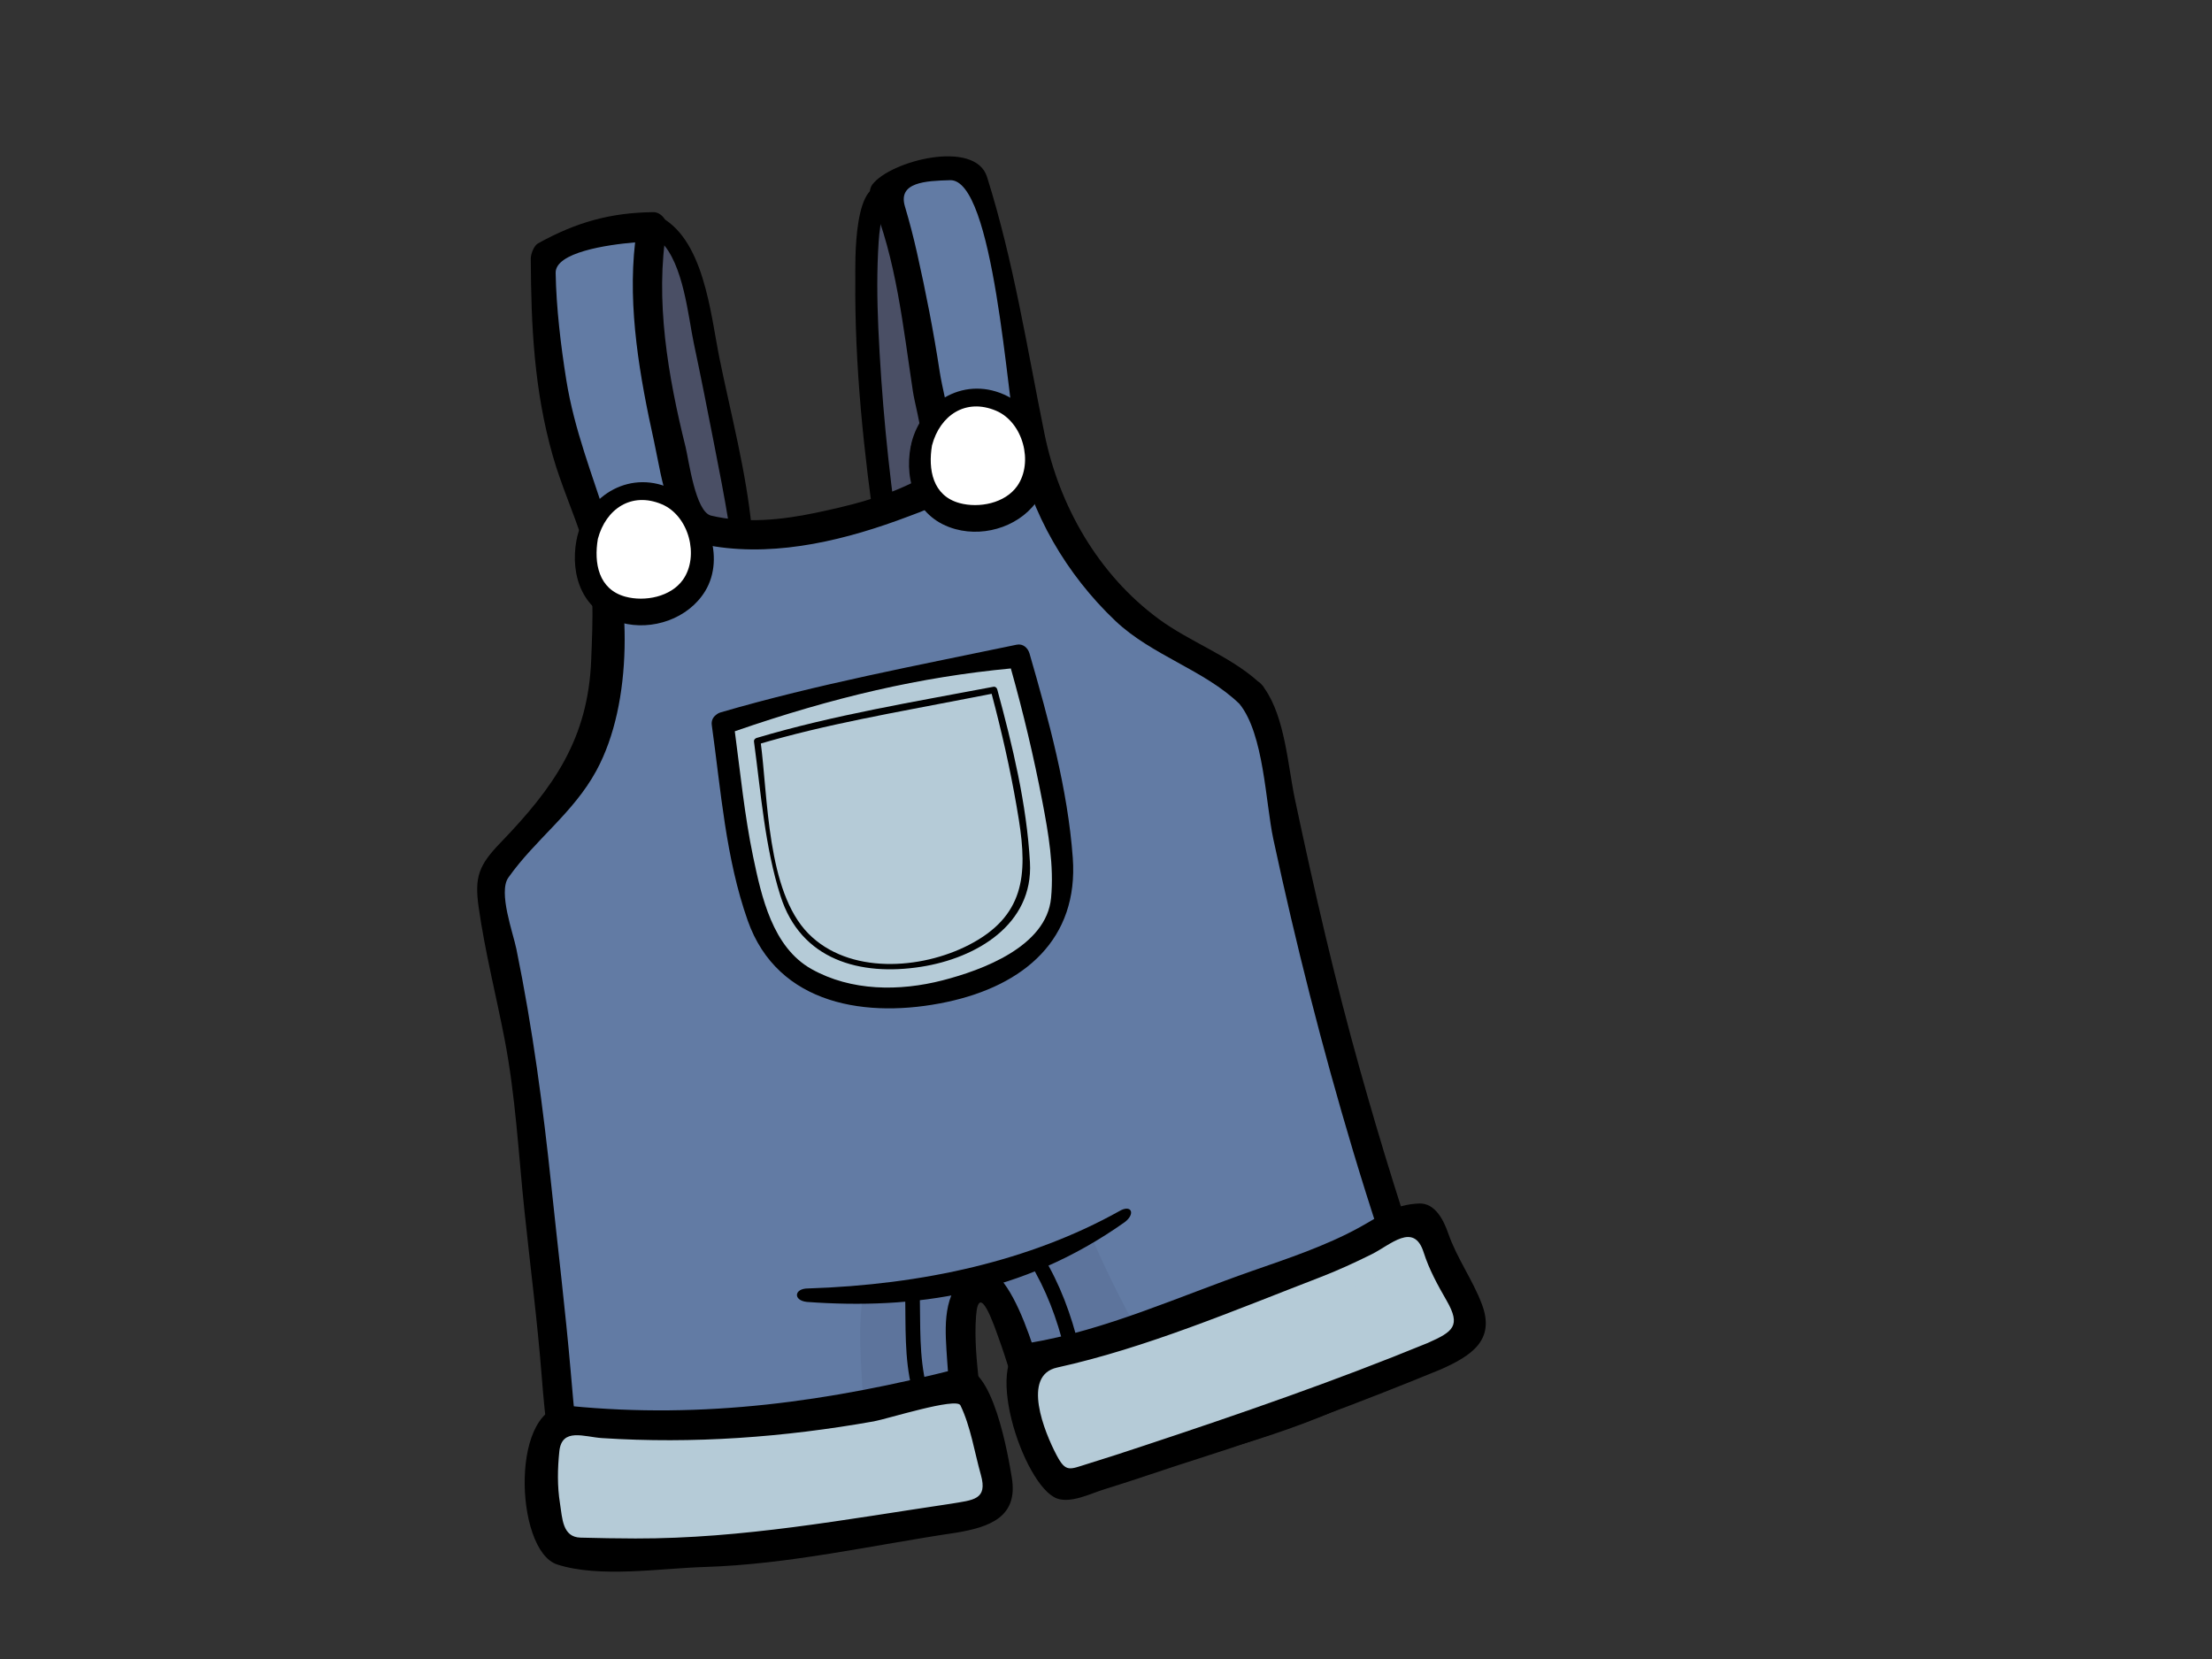 <?xml version="1.0" encoding="utf-8"?>
<!-- Generator: Adobe Illustrator 17.0.0, SVG Export Plug-In . SVG Version: 6.00 Build 0)  -->
<!DOCTYPE svg PUBLIC "-//W3C//DTD SVG 1.1//EN" "http://www.w3.org/Graphics/SVG/1.1/DTD/svg11.dtd">
<svg version="1.1" id="Layer_1" xmlns="http://www.w3.org/2000/svg" xmlns:xlink="http://www.w3.org/1999/xlink" x="0px" y="0px"
	 width="800px" height="600px" viewBox="0 0 800 600" enable-background="new 0 0 800 600" xml:space="preserve">
<rect x="0" y="0" width="800" height="600" fill="#333333" stroke="none"/>
<g>
	<g>
		<g>
			<path fill="#4A4F65" d="M347.844,182.51c0.703-21.291-20.852-116.785-29.905-110.718c-9.054,6.071-3.022,82.749,2.954,122.621
				L347.844,182.51z"/>
			<g>
				<path fill="none" d="M347.844,182.51c0.703-21.291-20.852-116.785-29.905-110.718c-9.054,6.071-3.022,82.749,2.954,122.621
					L347.844,182.51z"/>
				<path d="M351.826,182.85c0.173-22.242-6.072-45.261-11.352-66.685c-2.811-11.433-6.744-41.566-18.901-47.863
					c-13.37-6.92-12.191,28.043-12.237,32.616c-0.285,31.403,3.109,63.195,7.633,94.225c0.384,2.654,3.384,3.878,5.673,2.866
					c8.976-3.968,17.965-7.938,26.948-11.904c4.716-2.083,1.223-9.266-3.49-7.188c-8.983,3.971-17.969,7.939-26.955,11.905
					c1.895,0.957,3.784,1.912,5.679,2.865c-3.638-24.909-6.032-50.023-7.168-75.169c-0.458-10.345-0.554-20.714,0.121-31.051
					c0.242-3.716,0.734-7.428,1.814-10.996c-2.016-1.585-2.344-1.657-0.969-0.214c0.758,1.169,1.431,2.387,2.016,3.654
					c8.103,16.055,11.584,35.248,15.498,52.656c3.589,15.976,7.856,33.121,7.735,49.603
					C343.828,187.295,351.795,187.996,351.826,182.85z"/>
			</g>
		</g>
		<g>
			<path fill="#4A4F65" d="M248.752,198.154c-18.476-26.524-27.688-84.663-12.382-114.893c10.351,2.63,15.361,25.703,17.213,34.18
				c4.168,19.172,14.151,69.826,14.346,74.225L248.752,198.154z"/>
			<g>
				<path fill="none" d="M248.752,198.154c-18.476-26.524-27.688-84.663-12.382-114.893c10.351,2.63,15.361,25.703,17.213,34.18
					c4.168,19.172,14.151,69.826,14.346,74.225L248.752,198.154z"/>
				<path d="M237.555,77.811c-2.115-0.939-4.084,2.239-4.948,4.097c-16.201,35.272-8.277,86.112,12.553,117.994
					c0.61,0.937,1.446,1.485,2.338,1.746c0.883,0.37,1.901,0.47,2.998,0.099c6.391-2.163,12.791-4.326,19.179-6.488
					c1.749-0.596,2.338-2.709,2.183-4.32c-2.01-20.455-7.484-41.011-11.596-61.115C256.957,113.653,254.694,85.449,237.555,77.811z
					 M250.919,124.118c2.592,12.208,5.004,24.456,7.391,36.702c1.833,9.365,3.676,18.738,5.208,28.154
					c-1.778,0.602-3.555,1.201-5.335,1.807c-2.558,0.864-5.115,1.729-7.676,2.595c-17.891-29.54-24.84-73.729-11.497-105.997
					C247.229,95.493,248.882,114.496,250.919,124.118z"/>
			</g>
		</g>
		<g>
			<path fill="#627BA4" d="M452.29,251.086c-8.948-9.766-58.241-21.111-76.674-81.314c-5.23-12.703-7.289-53.602-23.877-104.815
				c-10.494-4.053-28.444-2.339-31.844,4.79c5.245,11.142,16.938,67.976,19.368,105.127c-3.889,6.151-60.399,25.954-87.1,15.537
				c-6.348-7.486-22.957-75.022-16.324-108.382c-14.321-0.881-25.809,5.992-38.935,10.793c-0.019,23.522,1.263,48.346,8.202,70.876
				c5.663,18.387,14.559,33.85,14.408,53.556c-0.152,21.268,0.335,44.894-10.807,63.201c-9.06,14.889-27.242,30.011-30.71,36.011
				c-3.465,6.006,14.556,67.428,15.457,101.365c0.622,23.519,6.487,46.971,7.159,70.49c0.257,9.395,4.765,60.303,12.5,61.783
				c7.735,1.474,27.595,1.76,36.532,0.837c15.144-1.561,29.465-1.205,44.617-2.733c10.977-1.11,31.413-5.495,42.189-7.93
				c12.73-2.869,12.101-0.988,13.34-15.93c1.545-18.744-8.586-55.546,3.954-59.54c12.541-3.993,18.675,57.558,33.782,63.71
				c8.385,3.42,29.676-3.11,38.362-5.262c29.335-7.274,87.425-30.39,91.023-40.271C466.949,343.294,461.239,260.853,452.29,251.086z
				"/>
			<path opacity="0.47" fill="#586E94" d="M312.563,465.697c-5.081,26.829,5.546,53.658-4.79,80.487
				c10.085-1.807,21.514-4.284,28.679-5.903c12.73-2.869,12.101-0.988,13.34-15.93c1.545-18.744-8.586-55.546,3.954-59.54
				c12.541-3.993,18.675,57.558,33.782,63.71c8.385,3.42,29.676-3.11,38.362-5.262c3.217-0.797,6.797-1.796,10.596-2.937
				c-16.365-22.722-30.518-47.04-41.074-71.521C369.042,461.892,340.868,461.336,312.563,465.697z"/>
			<path fill="#627BA4" d="M223.129,179.552c-10.949-24.632-18.498-70.814-18.303-89.866c-2.598,1.076-5.223,2.15-7.921,3.137
				c-0.019,23.522,1.263,48.346,8.202,70.876c5.663,18.387,14.559,33.85,14.408,53.556c-0.152,21.268,0.335,44.894-10.807,63.201
				c-9.06,14.889-27.242,30.011-30.71,36.011c-0.743,1.287-0.492,5.128,0.356,10.683C231.582,293.699,245.6,235.729,223.129,179.552
				z"/>
			<path fill="#627BA4" d="M452.29,251.086c-8.948-9.766-58.241-21.111-76.674-81.314c-5.23-12.703-7.289-53.602-23.877-104.815
				c-3.069-1.184-6.775-1.863-10.568-2.07c24.084,75.22,8.258,167.925,114.726,196.274
				C454.677,255.157,453.513,252.419,452.29,251.086z"/>
			<path fill="#627BA4" d="M347.578,182.198c-3.858-3.206-6.341-7.789-8.704-12.492c0.146,1.756,0.282,3.488,0.39,5.169
				c-3.864,6.109-59.628,25.674-86.542,15.729c0,4.603,0,8.966,0,14.166C287.386,210.916,319.642,201.46,347.578,182.198z"/>
			<g>
				<path fill="none" d="M452.29,251.086c-8.948-9.766-58.241-21.111-76.674-81.314c-5.23-12.703-7.289-53.602-23.877-104.815
					c-10.494-4.053-28.444-2.339-31.844,4.79c5.245,11.142,16.938,67.976,19.368,105.127c-3.889,6.151-60.399,25.954-87.1,15.537
					c-6.348-7.486-22.957-75.022-16.324-108.382c-14.321-0.881-25.809,5.992-38.935,10.793c-0.019,23.522,1.263,48.346,8.202,70.876
					c5.663,18.387,14.559,33.85,14.408,53.556c-0.152,21.268,0.335,44.894-10.807,63.201c-9.06,14.889-27.242,30.011-30.71,36.011
					c-3.465,6.006,14.556,67.428,15.457,101.365c0.622,23.519,6.487,46.971,7.159,70.49c0.257,9.395,4.765,60.303,12.5,61.783
					c7.735,1.474,27.595,1.76,36.532,0.837c15.144-1.561,29.465-1.205,44.617-2.733c10.977-1.11,31.413-5.495,42.189-7.93
					c12.73-2.869,12.101-0.988,13.34-15.93c1.545-18.744-8.586-55.546,3.954-59.54c12.541-3.993,18.675,57.558,33.782,63.71
					c8.385,3.42,29.676-3.11,38.362-5.262c29.335-7.274,87.425-30.39,91.023-40.271C466.949,343.294,461.239,260.853,452.29,251.086
					z"/>
				<path d="M457.349,249.007c-0.251-0.477-0.57-0.951-1.031-1.4c-0.433-0.528-0.907-0.904-1.393-1.206
					c-10.28-9.203-24.716-14.335-35.838-22.519c-21.821-16.057-36.049-40.842-41.375-67.18
					c-6.323-31.232-11.132-62.195-20.737-92.718c-4.338-13.75-34.99-5.829-41.471,2.75c-1.161,1.553-1.121,3.629-0.4,5.344
					c9.029,21.251,11.599,46.753,15.046,69.367c1.316,8.614,8.196,29.051-0.709,33.391c-10.813,5.272-22.879,8.207-34.596,10.662
					c-12.25,2.559-25.382,3.891-37.675,0.977c-5.67-1.348-8.035-19.972-9.23-24.846c-6.267-25.224-11.2-53.265-6.79-79.145
					c0.452-2.666-2.115-5.795-4.849-5.759c-15.241,0.173-27.67,3.501-41.721,11.302c-1.474,0.821-2.623,3.809-2.617,5.51
					c0.118,24.48,1.208,47.459,7.905,71.133c3.022,10.687,7.676,20.893,11.032,31.488c4.341,13.686,3.456,28.261,2.92,42.413
					c-1.093,28.675-13.59,46.273-32.853,66.254c-7.818,8.111-9.404,12.321-7.852,23.293c2.26,15.97,6.283,31.749,9.351,47.582
					c4.016,20.771,5.022,41.37,7.221,62.334c2.09,20.031,4.682,39.865,6.249,59.953c1.186,15.208,2.855,30.82,7.181,45.488
					c2.812,9.506,6.732,11.819,16.244,12.744c20.774,2.014,42.344-0.581,63.05-1.836c20-1.212,39.244-5.475,58.783-9.677
					c11.853-2.548,12.962-8.455,13.903-19.899c1.356-16.286-3.313-32.483-2.099-48.795c0.991-13.394,6.846,4.281,8.035,7.518
					c2.876,7.846,5.158,15.916,7.834,23.832c3.022,8.939,6.794,20.675,15.64,25.55c11.692,6.445,30.723-1.417,42.353-4.417
					c28.927-7.458,61.712-17.645,86.462-34.808c11.825-8.201,8.351-13.014,3.759-26.154c-9.295-26.583-17.6-53.505-25.211-80.617
					c-9.073-32.3-16.557-64.99-23.527-97.795C465.812,277.259,464.793,259.552,457.349,249.007z M460.511,303.446
					c8.137,37.925,17.662,75.496,28.791,112.661c3.09,10.331,6.341,20.627,9.707,30.87c2.062,6.27,4.146,12.527,6.267,18.777
					c0.359,1.037,6.413,15.776,6.626,15.372c-5.995,11.126-33.039,18.229-43.802,22.534c-16.229,6.493-32.813,11.61-49.707,16.069
					c-7.599,2.005-22.112,7.568-29.491,3.501c-5.704-3.144-8.466-14.905-10.456-20.525c-2.199-6.188-14.293-57.764-30.169-40.889
					c-7.713,8.203-6.385,19.856-5.713,30.348c0.6,9.433,1.982,18.777,2.077,28.244c0.136,12.172-1.988,13.039-13.076,15.513
					c-22.979,5.129-45.106,7.672-68.645,8.761c-11.739,0.542-45.895,8.49-50.156-5.942c-4.041-13.677-5.134-28.551-6.36-42.697
					c-1.923-22.192-4.605-44.196-6.92-66.361c-3.072-29.309-6.809-57.506-12.733-86.474c-1.17-5.742-6.62-20.533-2.91-25.792
					c9.785-13.858,23.492-23.37,31.806-38.628c13.55-24.883,12.389-63.548,4.072-89.778c-5.484-17.314-12.011-33.503-14.916-51.596
					c-1.988-12.435-3.632-26.171-3.846-38.729c-0.133-7.411,18.557-10.175,28.735-11.022c-2.743,23.849,1.74,48.821,6.84,71.939
					c3.118,14.149,4.883,35.321,21.83,38.006c23.536,3.727,48.307-2.548,70.252-10.861c4.648-1.757,13.711-4.676,15.662-10.07
					c3.843-10.638-2.768-31.387-4.437-42.345c-2.201-14.412-5.004-28.741-8.209-42.961c-1.263-5.623-2.715-11.2-4.357-16.721
					c-2.629-8.805,7.564-9.226,16.241-9.48c15.94-0.796,20.811,79.095,24.329,96.483c4.861,23.976,17.904,46.156,35.538,62.89
					c13.207,12.527,32.206,17.757,44.88,30.022C457.142,265.469,457.696,290.317,460.511,303.446z"/>
			</g>
		</g>
		<g>
			<path fill="#FFFFFF" d="M212.49,195.57c-7.865,37.357,47.527,32.825,41.096,1.829C248.455,172.683,217.49,171.825,212.49,195.57z
				"/>
			<g>
				<path fill="none" d="M212.49,195.57c-7.865,37.357,47.527,32.825,41.096,1.829C248.455,172.683,217.49,171.825,212.49,195.57z"
					/>
				<path d="M243.559,177.148c-14.947-7.628-30.974,1.403-34.829,17.071c-0.043,0.178-0.053,0.342-0.075,0.516
					c-0.049,0.164-0.111,0.316-0.142,0.496c-2.471,13.2,2.422,26.228,16.216,29.983c11.159,3.038,24.258-1.458,30.323-11.457
					C262.475,201.528,255.846,183.418,243.559,177.148z M247.046,209.597c-4.406,6.295-13.863,8.103-20.883,6.193
					c-9.726-2.652-11.417-12.186-9.939-20.89c2.876-10.873,12.166-17.153,23.127-12.528
					C249.161,186.504,252.985,201.108,247.046,209.597z"/>
			</g>
		</g>
		<g>
			<path fill="#FFFFFF" d="M333.344,161.734c-7.859,37.36,47.533,32.824,41.096,1.829
				C369.312,138.85,338.341,137.989,333.344,161.734z"/>
			<g>
				<path fill="none" d="M333.344,161.734c-7.859,37.36,47.533,32.824,41.096,1.829C369.312,138.85,338.341,137.989,333.344,161.734
					z"/>
				<path d="M364.426,143.312c-14.953-7.628-30.977,1.402-34.835,17.067c-0.043,0.173-0.05,0.334-0.071,0.503
					c-0.059,0.167-0.114,0.327-0.152,0.511c-2.462,13.2,2.428,26.228,16.225,29.983c11.157,3.038,24.248-1.46,30.323-11.455
					C383.338,167.691,376.703,149.584,364.426,143.312z M367.9,175.758c-4.4,6.293-13.856,8.105-20.867,6.191
					c-9.738-2.644-11.426-12.18-9.955-20.884c2.88-10.872,12.172-17.158,23.137-12.53
					C370.015,152.667,373.848,167.269,367.9,175.758z"/>
			</g>
		</g>
		<g>
			<path fill="#B5CBD7" d="M261.348,261.572c23.418-7.019,107.065-24.482,107.065-24.482s21.232,73.054,14.832,92.023
				c-8.444,24.993-50.515,34.674-72.481,31.362c-30.258-4.549-37.724-24.564-43.205-54.592L261.348,261.572z"/>
			<g>
				<path fill="none" d="M273.864,268.056c18.541-5.748,85.638-18.506,85.638-18.506s15.953,58.354,10.887,73.906
					c-6.676,20.489-39.984,28.414-57.374,25.691c-23.96-3.733-29.871-20.144-34.225-44.764L273.864,268.056z"/>
				<path d="M274.072,269.227c24.598-7.332,50.292-11.615,75.454-16.538c3.155-0.616,6.314-1.226,9.469-1.832
					c1.294-0.248-0.842-1.771-0.449-0.3c0.52,1.927,1.012,3.863,1.508,5.798c3.378,13.237,6.273,26.606,8.422,40.099
					c3.195,20.045,1.985,34.948-18.018,45.27c-17.436,8.998-43.493,10.749-58.105-4.093c-15.095-15.335-14.566-49.478-17.318-69.78
					c-0.204-1.522-2.548-1.104-2.341,0.412c2.524,18.607,3.883,37.837,9.59,55.807c7.345,23.129,28.797,29.03,50.834,25.583
					c20.086-3.141,40.628-15.366,39.377-37.746c-1.18-21.107-6.295-42.207-11.822-62.562c-0.167-0.619-0.697-1.095-1.378-0.965
					c-28.552,5.437-57.758,10.195-85.638,18.506C272.204,267.318,272.604,269.665,274.072,269.227z"/>
			</g>
			<g>
				<path fill="none" d="M261.348,261.572c23.418-7.019,107.065-24.482,107.065-24.482s21.232,73.054,14.832,92.023
					c-8.444,24.993-50.515,34.674-72.481,31.362c-30.258-4.549-37.724-24.564-43.205-54.592L261.348,261.572z"/>
				<path d="M387.983,310.22c-1.824-24.868-8.738-49.964-15.64-73.859c-0.592-2.05-2.372-3.673-4.66-3.196
					c-35.733,7.469-72.001,14.254-107.062,24.48c-0.663,0.194-1.198,0.513-1.641,0.903c-1.074,0.783-1.79,2.061-1.545,3.748
					c3.295,23.573,5.016,48.037,12.98,70.614c10.887,30.895,43.561,35.53,71.964,29.491
					C370.504,356.419,390.129,339.603,387.983,310.22z M380.134,324.755c-1.669,17.623-24.96,26.117-39.204,29.792
					c-15.631,4.032-33.104,3.969-47.434-4.07c-14.107-7.905-18.099-26.196-21.124-40.662c-3.103-14.897-4.605-30.234-6.623-45.341
					c35.708-12.349,67.081-19.611,99.832-22.72c4.483,15.911,8.317,32.028,11.426,48.261
					C379.174,301.348,381.23,313.199,380.134,324.755z"/>
			</g>
		</g>
		<g>
			<path fill="#B5CBD7" d="M344.862,549.083c-30.599,4.355-55.6,10.608-86.409,12.194c-14.392,0.749-45.338,0.44-53.89-0.07
				c-8.555-0.508-11.933-45.877-2.059-47.806c13.634,1.887,45.923,3.118,72.234,1.008c20.854-1.672,62.864-8.624,71.308-13.801
				c3.902-2.387,6.815,5.323,10.769,20.537C361.806,540.385,367.088,545.913,344.862,549.083z"/>
			<path fill="#B5CBD7" d="M354.405,512.467c-2.833-9.348-5.292-13.736-8.36-11.86c-8.444,5.177-50.453,12.129-71.308,13.801
				c-26.311,2.11-58.6,0.879-72.234-1.008c-3.415,0.667-3.7,4.954-4.276,12.366C260.432,532.029,302.673,524.471,354.405,512.467z"
				/>
			<g>
				<path fill="none" d="M344.862,549.083c-30.599,4.355-55.6,10.608-86.409,12.194c-14.392,0.749-45.338,0.44-53.89-0.07
					c-8.555-0.508-11.933-45.877-2.059-47.806c13.634,1.887,45.923,3.118,72.234,1.008c20.854-1.672,62.864-8.624,71.308-13.801
					c3.902-2.387,6.815,5.323,10.769,20.537C361.806,540.385,367.088,545.913,344.862,549.083z"/>
				<path d="M343.893,543.848c-38.281,5.676-75.268,12.649-114.122,12.562c-6.605-0.018-13.215-0.13-19.83-0.306
					c-6.583-0.177-6.558-7.1-7.413-12.36c-1.009-6.23-0.886-12.557-0.241-18.808c0.876-8.729,8.986-5.253,15.439-4.833
					c33.017,2.14,65.772-0.273,98.293-6.046c4.812-0.858,29.884-8.805,31.327-5.806c3.691,7.591,5.097,16.982,7.397,25.134
					C357.294,542.445,351.999,542.493,343.893,543.848c-6.778,1.13-4.827,11.598,1.945,10.468
					c12.324-2.055,22.452-5.77,20.09-19.947c-1.115-6.722-6.908-42.551-19.232-39.408c-46.66,11.889-91.97,18.331-140.538,13.528
					c-21.917-2.169-20.223,52.291-4.642,57.327c15.327,4.953,37.238,1.395,53.156,0.913c30.739-0.933,60.851-7.917,91.165-12.413
					C352.64,553.308,350.671,542.842,343.893,543.848z"/>
			</g>
		</g>
		<g>
			<path fill="#B5CBD7" d="M518.668,490.501c-28.661,11.81-56.69,22.613-86.202,31.791c-13.792,4.287-38.65,13.113-47.072,14.733
				c-8.422,1.632-21.232-41.784-12.101-46.103c15.866-2.118,42.895-13.15,67.926-21.714c19.839-6.794,48.992-16.154,63.948-27.365
				c15.216-5.035,11.104,4.8,18.526,18.58C533.067,477.865,539.498,481.918,518.668,490.501z"/>
			<path fill="#B5CBD7" d="M505.168,441.844c-14.956,11.211-44.109,20.571-63.948,27.365c-25.031,8.563-52.06,19.596-67.926,21.714
				c-2.914,1.378-3.589,6.746-2.886,13.355c37.857-7.481,102.08-26.14,149.093-54.247
				C517.067,442.321,516.12,438.219,505.168,441.844z"/>
			<g>
				<path fill="none" d="M518.668,490.501c-28.661,11.81-56.69,22.613-86.202,31.791c-13.792,4.287-38.65,13.113-47.072,14.733
					c-8.422,1.632-21.232-41.784-12.101-46.103c15.866-2.118,42.895-13.15,67.926-21.714c19.839-6.794,48.992-16.154,63.948-27.365
					c15.216-5.035,11.104,4.8,18.526,18.58C533.067,477.865,539.498,481.918,518.668,490.501z"/>
				<path d="M516.343,485.711c-33.782,13.855-68.029,25.674-102.665,37.154c-6.747,2.239-13.491,4.456-20.282,6.541
					c-6.583,2.024-7.887,3.273-11.268-3.133c-4.416-8.375-12.723-28.84,0.201-31.684c32.064-7.054,64.415-20.816,95.026-32.616
					c6.419-2.474,12.646-5.329,18.798-8.393c6.738-3.351,15.191-11.729,18.724-0.666c2,6.27,5.084,11.841,8.348,17.528
					C528.431,479.515,525.598,481.61,516.343,485.711c-6.277,2.78-1.626,12.359,4.657,9.583
					c11.156-4.946,19.851-10.587,14.965-23.551c-3.344-8.911-9.02-16.561-12.203-25.71c-1.545-4.454-4.629-11.008-10.515-10.771
					c-9.193,0.378-13.742,4.365-21.749,8.737c-12.194,6.67-25.716,11.139-38.795,15.705c-26.196,9.136-52.933,21.41-80.38,25.984
					c-18.34,3.052-2.338,51.823,9.974,56.267c5.063,1.828,12.265-1.839,16.959-3.282c11.447-3.525,22.759-7.527,34.184-11.143
					c29.689-9.41,58.755-20.423,87.561-32.235C527.354,492.687,522.675,483.11,516.343,485.711z"/>
			</g>
		</g>
		<g>
			<path fill="none" d="M292.068,467.953c35.129,2.911,83.474-8,114.218-27.419"/>
			<g>
				<g>
					<path d="M404.732,438.066c-32.051,17.874-70.905,26.586-112.487,27.919c-5.072-0.026-5.493,4.332-0.421,4.872
						c38.647,2.825,77.832-2.552,114.992-28.884C410.826,438.862,409.113,435.445,404.732,438.066z"/>
				</g>
			</g>
		</g>
	</g>
	<g>
		<path fill="none" d="M330.005,468.086c0.362,11.978-0.693,22.299,2.446,33.836"/>
		<path d="M327.352,467.862c0.266,11.632-0.347,23.155,2.48,34.547c0.824,3.315,6.069,2.363,5.23-0.971
			c-2.707-10.924-2.149-21.966-2.403-33.119C332.585,464.919,327.274,464.437,327.352,467.862L327.352,467.862z"/>
	</g>
	<g>
		<path fill="none" d="M374.718,455.299c6.171,9.803,10.33,21.237,12.912,32.308"/>
		<path d="M372.315,456.464c6.004,9.826,9.998,20.46,12.708,31.63c0.805,3.323,6.041,2.37,5.23-0.972
			c-2.808-11.607-6.902-22.767-13.141-32.988C375.344,451.237,370.532,453.528,372.315,456.464L372.315,456.464z"/>
	</g>
</g>
</svg>
